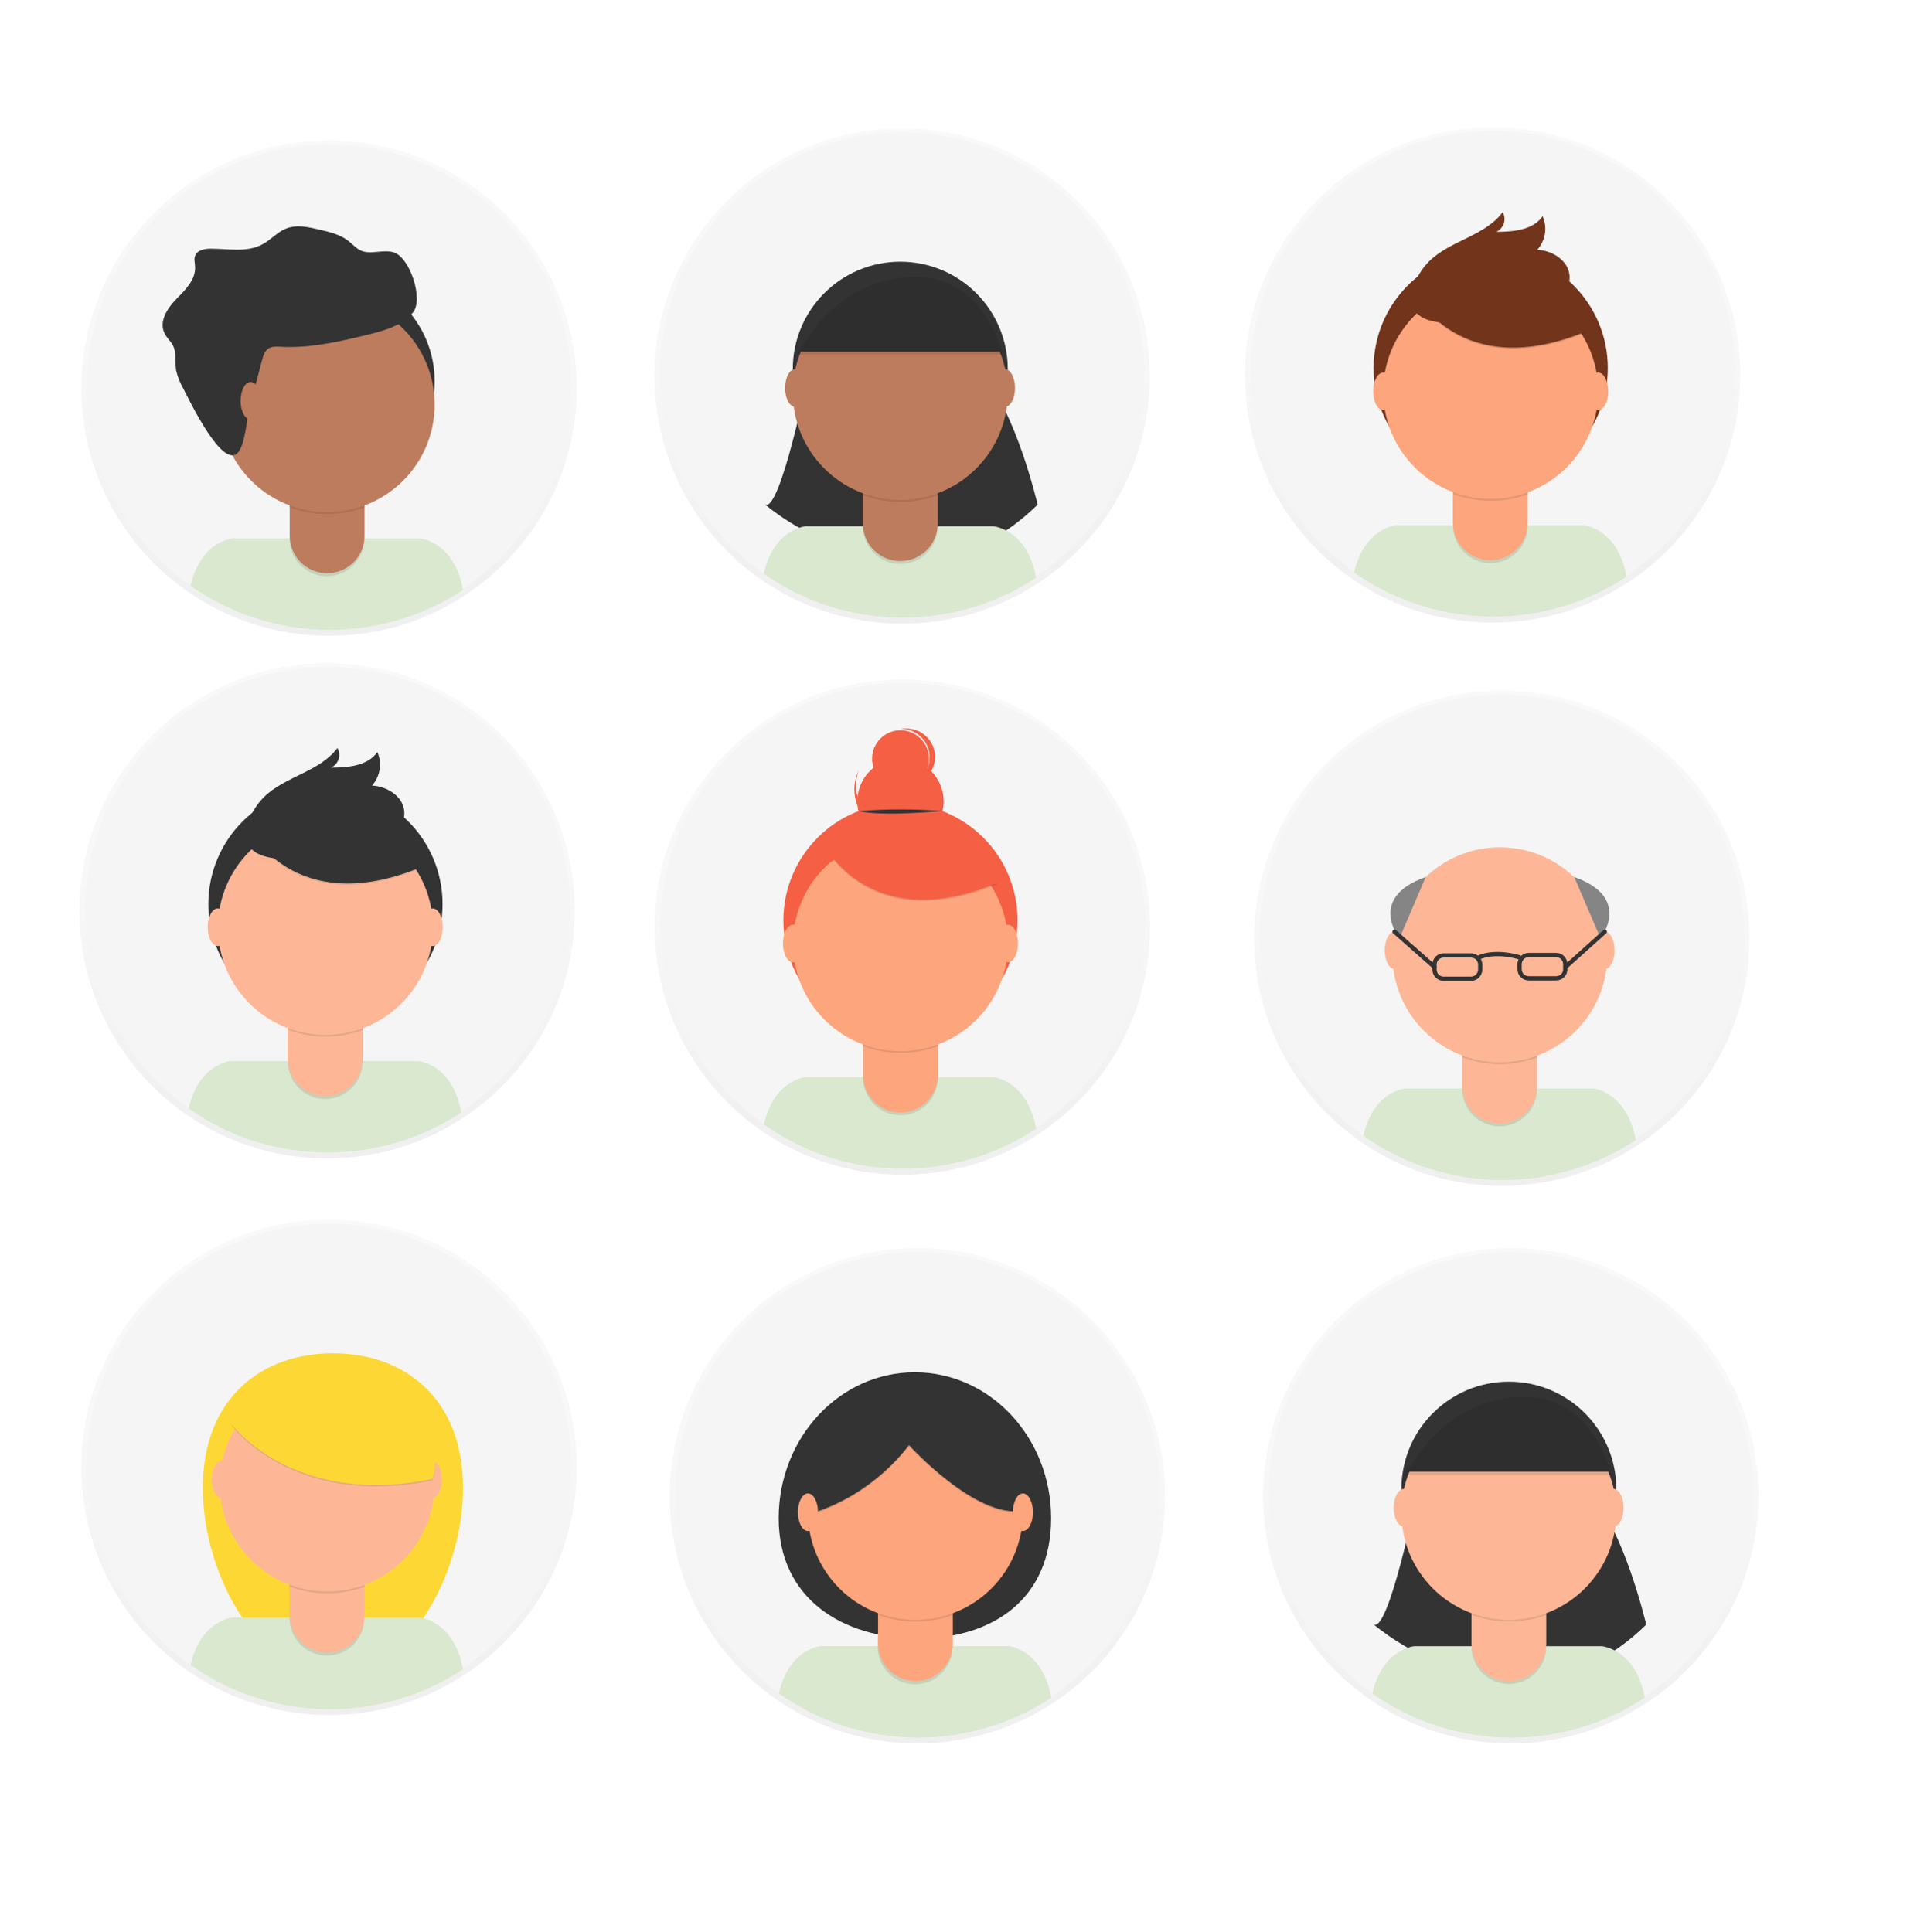 <?xml version="1.0" encoding="utf-8"?>
<!-- Generator: Adobe Illustrator 25.0.1, SVG Export Plug-In . SVG Version: 6.00 Build 0)  -->
<svg version="1.1" id="_x38_8ce59e9-c4b8-4d1d-9d7a-ce0190159aa8"
	 xmlns="http://www.w3.org/2000/svg" xmlns:xlink="http://www.w3.org/1999/xlink" x="0px" y="0px" viewBox="0 0 897.1 904.1"
	 style="enable-background:new 0 0 897.1 904.1;" xml:space="preserve">
<style type="text/css">
	.st0{opacity:0.5;}
	.st1{fill:url(#SVGID_1_);}
	.st2{fill:#F5F5F5;}
	.st3{fill:#D9E8CF;}
	.st4{fill:#333333;}
	.st5{opacity:0.1;enable-background:new    ;}
	.st6{fill:#BE7C5E;}
	.st7{fill:url(#SVGID_2_);}
	.st8{fill:#F55F44;}
	.st9{fill:#FDA57D;}
	.st10{fill:url(#SVGID_3_);}
	.st11{fill:url(#SVGID_4_);}
	.st12{fill:#72351C;}
	.st13{display:none;fill:#72351C;}
	.st14{fill:url(#SVGID_5_);}
	.st15{fill:#FDB797;}
	.st16{fill:url(#SVGID_6_);}
	.st17{fill:none;stroke:#333333;stroke-width:2;stroke-miterlimit:10;}
	.st18{fill:#858585;}
	.st19{fill:none;stroke:#333333;stroke-width:2;stroke-linecap:round;stroke-linejoin:round;}
	.st20{fill:url(#SVGID_7_);}
	.st21{fill:#FDD835;}
	.st22{fill:url(#SVGID_8_);}
	.st23{fill:url(#SVGID_9_);}
</style>
<g class="st0">
	
		<linearGradient id="SVGID_1_" gradientUnits="userSpaceOnUse" x1="154" y1="6013.924" x2="154" y2="5782.124" gradientTransform="matrix(1 0 0 1 0 -5716.28)">
		<stop  offset="0" style="stop-color:#808080;stop-opacity:0.25"/>
		<stop  offset="0.54" style="stop-color:#808080;stop-opacity:0.12"/>
		<stop  offset="1" style="stop-color:#808080;stop-opacity:0.1"/>
	</linearGradient>
	<circle class="st1" cx="154" cy="181.7" r="115.9"/>
</g>
<circle class="st2" cx="154" cy="181" r="113.4"/>
<path class="st3" d="M154.3,294.8c22.2,0,43.9-6.5,62.4-18.7c-4.2-22.8-20.1-24.1-20.1-24.1h-87.7c0,0-15,1.2-19.7,22.2
	C108.2,287.6,131,294.8,154.3,294.8z"/>
<circle class="st4" cx="153.1" cy="178.5" r="50.3"/>
<path class="st5" d="M135.4,224.1h35.1l0,0v28.1c0,9.7-7.9,17.5-17.5,17.5l0,0l0,0c-9.7,0-17.5-7.9-17.5-17.5l0,0L135.4,224.1
	L135.4,224.1z"/>
<path class="st6" d="M138.8,222.8h28.4c1.9,0,3.4,1.5,3.4,3.3l0,0v24.7c0,9.7-7.9,17.5-17.5,17.5l0,0c-9.7,0-17.5-7.9-17.5-17.5l0,0
	v-24.7C135.4,224.3,136.9,222.8,138.8,222.8z"/>
<path class="st5" d="M135.5,237.4c11.3,4.2,23.8,4.3,35.1,0.1v-4.3h-35.1V237.4z"/>
<circle class="st6" cx="153.1" cy="189.4" r="50.3"/>
<path class="st4" d="M122.6,168.7c0.6-2.2,1.3-4.6,3.3-5.7c1.5-0.9,3.5-0.8,5.2-0.7c13.9,0.8,27.7-2.4,41.2-5.7
	c7.7-1.9,16-4.2,21-10.4s-1.5-25.8-9.1-28.1c-5-1.5-10.8,1.3-15.5-0.9c-2.1-1-3.7-2.9-5.5-4.3c-3.7-3-8.5-4.2-13.2-5.3
	c-5.4-1.3-11.3-2.7-16.4-0.5c-4,1.7-6.9,5.2-10.7,7.2c-7.2,4-16,2.1-24.3,2.1c-2.8,0-6.1,0.6-7.2,3.1c-0.8,1.7-0.1,3.7-0.1,5.6
	c0.2,6-4.7,10.7-8.9,15S74.3,150.6,77,156c1,2.1,2.8,3.6,3.9,5.6c1.8,3.5,0.9,7.8,1.5,11.7c0.7,3,1.8,5.8,3.3,8.4
	c3.1,6,18.5,38.3,25.7,30.1c3.4-4,4-15.6,5.4-20.8C118.7,183.5,120.6,176.1,122.6,168.7z"/>
<ellipse class="st6" cx="117.3" cy="187.6" rx="4.7" ry="8.8"/>
<g class="st0">
	
		<linearGradient id="SVGID_2_" gradientUnits="userSpaceOnUse" x1="422.3" y1="6266.124" x2="422.3" y2="6034.324" gradientTransform="matrix(1 0 0 1 0 -5716.28)">
		<stop  offset="0" style="stop-color:#808080;stop-opacity:0.25"/>
		<stop  offset="0.54" style="stop-color:#808080;stop-opacity:0.12"/>
		<stop  offset="1" style="stop-color:#808080;stop-opacity:0.1"/>
	</linearGradient>
	<circle class="st7" cx="422.3" cy="433.9" r="115.9"/>
</g>
<circle class="st2" cx="422.5" cy="433.1" r="113.4"/>
<path class="st3" d="M422.6,547c22.2,0,43.8-6.5,62.3-18.7c-4.2-22.8-20.1-24.2-20.1-24.2h-87.6c0,0-15,1.2-19.7,22.2
	C376.6,539.9,399.3,547.1,422.6,547z"/>
<circle class="st8" cx="421.4" cy="430.8" r="54.8"/>
<path class="st5" d="M403.8,476.4h35.1l0,0v28.1c0,9.7-7.9,17.5-17.5,17.5l0,0l0,0c-9.7,0-17.5-7.9-17.5-17.5l0,0L403.8,476.4
	L403.8,476.4z"/>
<path class="st9" d="M407.1,475.1h28.4c1.9,0,3.4,1.5,3.4,3.4l0,0v24.7c0,9.7-7.9,17.5-17.5,17.5l0,0l0,0c-9.7,0-17.5-7.9-17.5-17.5
	l0,0v-24.7C403.8,476.6,405.3,475.1,407.1,475.1L407.1,475.1L407.1,475.1z"/>
<path class="st5" d="M403.8,489.6c11.3,4.2,23.8,4.3,35.1,0.1v-4.3h-35.1V489.6z"/>
<circle class="st9" cx="421.4" cy="441.7" r="50.3"/>
<circle class="st8" cx="421.4" cy="375.1" r="20.2"/>
<circle class="st8" cx="421.4" cy="355.1" r="13.3"/>
<path class="st8" d="M412.6,386.2c-9.9-4.5-14.5-15.9-10.6-25.9c-0.1,0.3-0.3,0.6-0.4,0.9c-4.6,10.2,0,22.2,10.2,26.8
	c10.2,4.6,22.2,0,26.8-10.2c0.1-0.3,0.2-0.6,0.4-0.9C434.1,386.5,422.5,390.6,412.6,386.2z"/>
<path class="st5" d="M385.6,395.9c0,0,21.2,43,81,18l-13.9-21.8l-24.7-8.9L385.6,395.9z"/>
<path class="st8" d="M385.6,395.3c0,0,21.2,43,81,18l-13.9-21.8l-24.7-8.9L385.6,395.3z"/>
<path class="st4" d="M402,379.6c13-1,26.1-1,39.2,0C441.1,379.6,412.2,382.3,402,379.6z"/>
<path class="st8" d="M424.4,341c-1,0-2,0-3,0.2h0.8c7.3,0.2,13.1,6.4,12.8,13.7c-0.2,6.2-4.7,11.5-10.8,12.6
	c7.3,0.1,13.3-5.8,13.4-13.2C437.6,347.1,431.8,341.1,424.4,341L424.4,341z"/>
<ellipse class="st9" cx="371.1" cy="441.6" rx="4.7" ry="8.8"/>
<ellipse class="st9" cx="471.7" cy="441.6" rx="4.7" ry="8.8"/>
<polygon class="st8" points="382.5,396.6 392.3,391.5 394.5,399.6 388.5,403.7 "/>
<g class="st0">
	
		<linearGradient id="SVGID_3_" gradientUnits="userSpaceOnUse" x1="422.2" y1="6008.224" x2="422.2" y2="5776.424" gradientTransform="matrix(1 0 0 1 0 -5716.28)">
		<stop  offset="0" style="stop-color:#808080;stop-opacity:0.25"/>
		<stop  offset="0.54" style="stop-color:#808080;stop-opacity:0.12"/>
		<stop  offset="1" style="stop-color:#808080;stop-opacity:0.1"/>
	</linearGradient>
	<circle class="st10" cx="422.2" cy="176" r="115.9"/>
</g>
<circle class="st2" cx="422.2" cy="175.3" r="113.4"/>
<path class="st4" d="M378,176.3c0,0-12.9,63.4-19.9,59.9c0,0,67.7,58.5,127.5,0c0,0-10.5-44.6-25.7-59.9H378z"/>
<path class="st3" d="M422.5,289.1c22.2,0,43.9-6.5,62.4-18.7c-4.2-22.8-20.1-24.1-20.1-24.1h-87.7c0,0-15,1.2-19.7,22.2
	C376.5,282,399.2,289.1,422.5,289.1z"/>
<circle class="st4" cx="421.3" cy="172.8" r="50.3"/>
<path class="st5" d="M403.7,218.4h35.1l0,0v28.1c0,9.7-7.8,17.5-17.5,17.5l0,0c-9.7,0-17.5-7.9-17.5-17.5L403.7,218.4L403.7,218.4z"
	/>
<path class="st6" d="M407,217.1h28.4c1.9,0,3.4,1.5,3.4,3.3l0,0v24.7c0,9.7-7.8,17.5-17.5,17.5l0,0c-9.7,0-17.5-7.9-17.5-17.5l0,0
	v-24.7C403.7,218.6,405.2,217.2,407,217.1z"/>
<path class="st5" d="M403.7,231.7c11.3,4.2,23.8,4.3,35.1,0.1v-4.3h-35.1V231.7z"/>
<circle class="st6" cx="421.3" cy="183.7" r="50.3"/>
<path class="st4" d="M373.3,164.6h95.9c0,0-8.2-38.7-44.4-36.2S373.3,164.6,373.3,164.6z"/>
<ellipse class="st6" cx="372.1" cy="181.6" rx="4.7" ry="8.8"/>
<ellipse class="st6" cx="470.3" cy="181.6" rx="4.7" ry="8.8"/>
<path class="st5" d="M373.3,165.9h95.9c0,0-8.2-38.7-44.4-36.2S373.3,165.9,373.3,165.9z"/>
<g class="st0">
	
		<linearGradient id="SVGID_4_" gradientUnits="userSpaceOnUse" x1="698.5" y1="6007.724" x2="698.5" y2="5775.924" gradientTransform="matrix(1 0 0 1 0 -5716.28)">
		<stop  offset="0" style="stop-color:#808080;stop-opacity:0.25"/>
		<stop  offset="0.54" style="stop-color:#808080;stop-opacity:0.12"/>
		<stop  offset="1" style="stop-color:#808080;stop-opacity:0.1"/>
	</linearGradient>
	<circle class="st11" cx="698.5" cy="175.5" r="115.9"/>
</g>
<circle class="st2" cx="698.7" cy="174.7" r="113.4"/>
<path class="st3" d="M698.8,288.6c22.2,0,43.9-6.5,62.4-18.7c-4.2-22.8-20.1-24.1-20.1-24.1h-87.7c0,0-15,1.2-19.7,22.2
	C652.7,281.4,675.5,288.6,698.8,288.6z"/>
<circle class="st12" cx="697.6" cy="172.3" r="54.8"/>
<path class="st5" d="M679.9,217.9H715l0,0V246c0,9.7-7.8,17.6-17.5,17.6l0,0l0,0c-9.7,0-17.5-7.9-17.5-17.5L679.9,217.9L679.9,217.9
	z"/>
<path class="st9" d="M683.2,216.6h28.4c1.9,0,3.3,1.5,3.3,3.4v24.7c0,9.7-7.9,17.5-17.5,17.5l0,0c-9.7,0-17.5-7.9-17.5-17.5V220
	C679.9,218.1,681.4,216.6,683.2,216.6L683.2,216.6z"/>
<path class="st5" d="M680,231.2c11.3,4.2,23.8,4.3,35.1,0.1V227H680V231.2z"/>
<circle class="st9" cx="697.6" cy="183.2" r="50.3"/>
<path class="st5" d="M661.8,137.5c0,0,21.2,43,81,18l-13.9-21.8l-24.7-8.9L661.8,137.5z"/>
<path class="st12" d="M661.8,136.9c0,0,21.2,43,81,18l-13.9-21.8l-24.7-8.9L661.8,136.9z"/>
<path class="st12" d="M661.6,134c1.4-4.4,3.9-8.4,7.2-11.7c9.9-9.8,26.1-11.8,34.4-23c1.8,3.1,0.7,7.1-2.4,8.9
	c-0.2,0.1-0.4,0.2-0.6,0.3c8,0,17.2-0.8,21.7-7.3c2.3,5.3,1.3,11.4-2.5,15.7c7.1,0.3,14.6,5.1,15.1,12.2c0.3,4.7-2.6,9.1-6.5,11.9
	c-3.9,2.8-8.5,3.9-13.1,4.9C701.4,148.8,652.8,161.2,661.6,134z"/>
<path class="st13" d="M747.9,183.7h-1.3l-25.9,23.1c-25-11.7-43.3,0-43.3,0l-27.3-22.2l-2.7,0.3c0.8,27.8,23.9,49.6,51.7,48.9
	C726.2,233.1,747.8,210.9,747.9,183.7L747.9,183.7z M697.5,215.6c-9.8,0-17.7-2-17.7-4.4c0-2.4,7.9-4.4,17.7-4.4s17.7,2,17.7,4.4
	C715.2,213.6,707.3,215.6,697.5,215.6L697.5,215.6z"/>
<ellipse class="st9" cx="647.3" cy="183.2" rx="4.7" ry="8.8"/>
<ellipse class="st9" cx="747.9" cy="183.2" rx="4.7" ry="8.8"/>
<g class="st0">
	
		<linearGradient id="SVGID_5_" gradientUnits="userSpaceOnUse" x1="153.1" y1="6258.524" x2="153.1" y2="6026.724" gradientTransform="matrix(1 0 0 1 0 -5716.28)">
		<stop  offset="0" style="stop-color:#808080;stop-opacity:0.25"/>
		<stop  offset="0.54" style="stop-color:#808080;stop-opacity:0.12"/>
		<stop  offset="1" style="stop-color:#808080;stop-opacity:0.1"/>
	</linearGradient>
	<circle class="st14" cx="153.1" cy="426.3" r="115.9"/>
</g>
<circle class="st2" cx="153.4" cy="425.6" r="113.4"/>
<path class="st3" d="M153.5,539.4c22.2,0,43.8-6.5,62.4-18.7c-4.2-22.8-20.1-24.1-20.1-24.1H108c0,0-15,1.2-19.7,22.2
	C107.3,532.3,130.1,539.5,153.5,539.4z"/>
<circle class="st4" cx="152.3" cy="423.2" r="54.8"/>
<path class="st5" d="M134.6,468.8h35.1l0,0v28.1c0,9.7-7.9,17.5-17.5,17.5l0,0l0,0c-9.7,0-17.5-7.9-17.5-17.5l0,0L134.6,468.8
	L134.6,468.8z"/>
<path class="st15" d="M137.9,467.5h28.4c1.9,0,3.4,1.5,3.4,3.4l0,0v24.7c0,9.7-7.9,17.5-17.5,17.5l0,0l0,0
	c-9.7,0-17.5-7.8-17.6-17.5l0,0v-24.8C134.6,469,136.1,467.5,137.9,467.5L137.9,467.5L137.9,467.5z"/>
<path class="st5" d="M134.7,482c11.3,4.2,23.8,4.3,35.1,0.1v-4.3h-35.1V482z"/>
<circle class="st15" cx="152.3" cy="434.1" r="50.3"/>
<path class="st5" d="M116.4,388.3c0,0,21.2,43,81,18l-13.9-21.8l-24.7-8.9L116.4,388.3z"/>
<path class="st4" d="M116.4,387.7c0,0,21.2,43,81,18l-13.9-21.8l-24.7-8.9L116.4,387.7z"/>
<path class="st4" d="M116.3,384.8c1.4-4.4,3.9-8.4,7.2-11.7c9.9-9.8,26.1-11.8,34.4-23c1.8,3.1,0.7,7.1-2.4,8.9
	c-0.2,0.1-0.4,0.2-0.6,0.3c8,0,17.2-0.8,21.7-7.3c2.3,5.3,1.3,11.4-2.5,15.7c7.1,0.3,14.6,5.1,15.1,12.2c0.3,4.7-2.6,9.1-6.5,11.9
	c-3.9,2.8-8.5,3.9-13.1,5C156.1,399.6,107.5,412,116.3,384.8z"/>
<ellipse class="st15" cx="101.9" cy="434" rx="4.7" ry="8.8"/>
<ellipse class="st15" cx="202.5" cy="434" rx="4.7" ry="8.8"/>
<g class="st0">
	
		<linearGradient id="SVGID_6_" gradientUnits="userSpaceOnUse" x1="702.8" y1="6271.324" x2="702.8" y2="6039.524" gradientTransform="matrix(1 0 0 1 0 -5716.28)">
		<stop  offset="0" style="stop-color:#808080;stop-opacity:0.25"/>
		<stop  offset="0.54" style="stop-color:#808080;stop-opacity:0.12"/>
		<stop  offset="1" style="stop-color:#808080;stop-opacity:0.1"/>
	</linearGradient>
	<circle class="st16" cx="702.8" cy="439.1" r="115.9"/>
</g>
<circle class="st2" cx="702.8" cy="438.5" r="113.4"/>
<path class="st3" d="M703.1,552.3c22.2,0,43.9-6.5,62.4-18.7c-4.2-22.8-20.1-24.2-20.1-24.2h-87.7c0,0-15,1.2-19.7,22.2
	C657,545.1,679.8,552.3,703.1,552.3z"/>
<path class="st5" d="M684.2,481.6h35.1l0,0v28.1c0,9.7-7.9,17.5-17.5,17.5l0,0c-9.7,0-17.5-7.8-17.6-17.5l0,0V481.6L684.2,481.6z"/>
<path class="st15" d="M687.6,480.3H716c1.9,0,3.3,1.5,3.3,3.4v24.7c0,9.7-7.9,17.5-17.5,17.5l0,0c-9.7,0-17.5-7.8-17.5-17.5l0,0
	v-24.7C684.2,481.8,685.7,480.3,687.6,480.3L687.6,480.3z"/>
<path class="st5" d="M684.3,494.9c11.3,4.2,23.8,4.3,35.1,0.1v-4.3h-35.1V494.9z"/>
<circle class="st15" cx="701.9" cy="446.9" r="50.3"/>
<ellipse class="st15" cx="652.7" cy="444.8" rx="4.7" ry="8.8"/>
<ellipse class="st15" cx="750.9" cy="444.8" rx="4.7" ry="8.8"/>
<path class="st17" d="M675.6,447.2h12.8c2.4,0,4.3,1.9,4.3,4.4v2.1c0,2.4-1.9,4.4-4.3,4.4h-12.8c-2.4,0-4.3-1.9-4.3-4.4v-2.1
	C671.3,449.1,673.2,447.2,675.6,447.2z"/>
<path class="st17" d="M728.2,457.9h-12.8c-2.4,0-4.3-1.9-4.3-4.4v-2.1c0-2.4,1.9-4.4,4.3-4.4h12.8c2.4,0,4.3,1.9,4.3,4.4v2.1
	C732.6,456,730.6,457.9,728.2,457.9z"/>
<path class="st17" d="M692,448.2c0,0,6.8-3.7,19.5,0"/>
<path class="st18" d="M736.7,410.5l12.3,28.7C749,439.2,764.1,420.1,736.7,410.5z"/>
<line class="st19" x1="732.6" y1="452.6" x2="751" y2="436.1"/>
<path class="st18" d="M667.2,410.5l-12.3,28.7C654.8,439.2,639.7,420.1,667.2,410.5z"/>
<line class="st19" x1="671.3" y1="452.6" x2="652.6" y2="436.1"/>
<g class="st0">
	
		<linearGradient id="SVGID_7_" gradientUnits="userSpaceOnUse" x1="154" y1="6519.024" x2="154" y2="6287.224" gradientTransform="matrix(1 0 0 1 0 -5716.28)">
		<stop  offset="0" style="stop-color:#808080;stop-opacity:0.25"/>
		<stop  offset="0.54" style="stop-color:#808080;stop-opacity:0.12"/>
		<stop  offset="1" style="stop-color:#808080;stop-opacity:0.1"/>
	</linearGradient>
	<circle class="st20" cx="154" cy="686.8" r="115.9"/>
</g>
<circle class="st2" cx="154" cy="686.2" r="113.4"/>
<path class="st21" d="M216.7,696.4c0,41.8-27.3,88.3-60.9,88.3s-60.9-46.5-60.9-88.3s27.3-63,60.9-63S216.7,654.6,216.7,696.4z"/>
<path class="st3" d="M154.3,800c22.2,0,43.9-6.5,62.4-18.7c-4.2-22.8-20.1-24.2-20.1-24.2h-87.7c0,0-15,1.2-19.7,22.2
	C108.2,792.8,131,800,154.3,800z"/>
<path class="st5" d="M135.4,729.3h35.1l0,0v28.1c0,9.7-7.9,17.5-17.5,17.5l0,0c-9.7,0-17.5-7.9-17.5-17.5L135.4,729.3L135.4,729.3z"
	/>
<path class="st15" d="M138.8,728h28.4c1.9,0,3.3,1.5,3.4,3.3V756c0,9.7-7.9,17.5-17.5,17.5l0,0c-9.7,0-17.5-7.9-17.5-17.5v-24.7
	C135.4,729.5,136.9,728,138.8,728z"/>
<path class="st5" d="M135.5,742.6c11.3,4.2,23.8,4.3,35.1,0.1v-4.3h-35.1V742.6z"/>
<circle class="st15" cx="153.1" cy="694.6" r="50.3"/>
<ellipse class="st15" cx="103.8" cy="692.5" rx="4.7" ry="8.8"/>
<ellipse class="st15" cx="202.1" cy="692.5" rx="4.7" ry="8.8"/>
<path class="st5" d="M108.5,667.3c0,0,28.4,38.9,93.6,25.6c0,0,7.3-8.9-10.4-36.1S124.7,634.1,108.5,667.3z"/>
<path class="st21" d="M108.5,666.7c0,0,28.4,38.9,93.6,25.6c0,0,7.3-8.9-10.4-36.1S124.7,633.5,108.5,666.7z"/>
<g class="st0">
	
		<linearGradient id="SVGID_8_" gradientUnits="userSpaceOnUse" x1="429.3" y1="6532.324" x2="429.3" y2="6300.524" gradientTransform="matrix(1 0 0 1 0 -5716.28)">
		<stop  offset="0" style="stop-color:#808080;stop-opacity:0.25"/>
		<stop  offset="0.54" style="stop-color:#808080;stop-opacity:0.12"/>
		<stop  offset="1" style="stop-color:#808080;stop-opacity:0.1"/>
	</linearGradient>
	<circle class="st22" cx="429.3" cy="700.1" r="115.9"/>
</g>
<circle class="st2" cx="429.5" cy="699.4" r="113.4"/>
<path class="st4" d="M491.9,710.6c0,37.7-27.1,56.3-62.3,56.3s-65.2-18.6-65.2-56.3c0-37.7,28.5-68.3,63.7-68.3
	S491.9,672.8,491.9,710.6z"/>
<path class="st3" d="M429.6,813.3c22.2,0,43.9-6.5,62.4-18.7c-4.2-22.8-20.1-24.2-20.1-24.2h-87.7c0,0-15,1.2-19.7,22.2
	C383.5,806.1,406.3,813.3,429.6,813.3z"/>
<path class="st5" d="M410.7,742.6h35.1l0,0v28.1c0,9.7-7.8,17.6-17.5,17.6c0,0,0,0-0.1,0l0,0c-9.7,0-17.5-7.9-17.5-17.5V742.6
	L410.7,742.6z"/>
<path class="st9" d="M414.1,741.3h28.4c1.9,0,3.4,1.5,3.4,3.3v24.7c0,9.7-7.9,17.5-17.5,17.5l0,0l0,0c-9.7,0-17.5-7.9-17.5-17.5
	v-24.7C410.7,742.8,412.2,741.3,414.1,741.3L414.1,741.3z"/>
<path class="st5" d="M410.8,755.8c11.3,4.2,23.8,4.3,35.1,0.1v-4.3h-35.1C410.8,751.6,410.8,755.8,410.8,755.8z"/>
<circle class="st9" cx="428.4" cy="707.9" r="50.3"/>
<path class="st5" d="M370.4,711.2c0,0,31.3-3.8,55-34.2c0,0,31.3,34.5,53.1,30.7c0,0,12.7-13.3,0-26.6c-12.7-13.3-22.5-30-39.2-27.8
	c-16.7,2.2-37.3,3.2-46.2,11.1C384.2,672.3,370.4,711.2,370.4,711.2z"/>
<path class="st4" d="M370.4,710.6c0,0,31.3-3.8,55-34.2c0,0,31.3,34.5,53.1,30.7c0,0,12.7-13.3,0-26.6c-12.7-13.3-22.5-30-39.2-27.8
	c-16.7,2.2-37.3,3.1-46.1,11.1S370.4,710.6,370.4,710.6z"/>
<ellipse class="st9" cx="378.1" cy="707.8" rx="4.7" ry="8.8"/>
<ellipse class="st9" cx="478.7" cy="707.8" rx="4.7" ry="8.8"/>
<g class="st0">
	
		<linearGradient id="SVGID_9_" gradientUnits="userSpaceOnUse" x1="707" y1="6532.324" x2="707" y2="6300.524" gradientTransform="matrix(1 0 0 1 0 -5716.28)">
		<stop  offset="0" style="stop-color:#808080;stop-opacity:0.25"/>
		<stop  offset="0.54" style="stop-color:#808080;stop-opacity:0.12"/>
		<stop  offset="1" style="stop-color:#808080;stop-opacity:0.1"/>
	</linearGradient>
	<circle class="st23" cx="707" cy="700.1" r="115.9"/>
</g>
<circle class="st2" cx="707" cy="699.5" r="113.4"/>
<path class="st4" d="M662.8,700.5c0,0-12.9,63.4-19.9,59.9c0,0,67.7,58.5,127.5,0c0,0-10.5-44.6-25.7-59.9H662.8z"/>
<path class="st3" d="M707.3,813.3c22.2,0,43.9-6.5,62.4-18.7c-4.2-22.8-20.1-24.1-20.1-24.1h-87.7c0,0-15,1.2-19.7,22.2
	C661.3,806.1,684,813.3,707.3,813.3z"/>
<circle class="st4" cx="706.1" cy="697" r="50.3"/>
<path class="st5" d="M688.5,742.6h35.1l0,0v28.1c0,9.7-7.8,17.5-17.5,17.5l0,0c-9.7,0-17.5-7.9-17.5-17.5L688.5,742.6L688.5,742.6z"
	/>
<path class="st15" d="M691.8,741.3h28.4c1.9,0,3.4,1.5,3.4,3.4l0,0v24.7c0,9.7-7.8,17.5-17.5,17.5l0,0c-9.7,0-17.5-7.9-17.5-17.5
	l0,0v-24.7C688.5,742.8,690,741.3,691.8,741.3z"/>
<path class="st5" d="M688.6,755.8c11.3,4.2,23.8,4.3,35.1,0.1v-4.3h-35.1V755.8z"/>
<circle class="st15" cx="706.1" cy="707.9" r="50.3"/>
<path class="st4" d="M658.1,688.8H754c0,0-8.2-38.7-44.4-36.2C673.4,655.1,658.1,688.8,658.1,688.8z"/>
<ellipse class="st15" cx="656.9" cy="705.7" rx="4.7" ry="8.8"/>
<ellipse class="st15" cx="755.1" cy="705.7" rx="4.7" ry="8.8"/>
<path class="st5" d="M658.1,690.1H754c0,0-8.2-38.7-44.4-36.2C673.4,656.4,658.1,690.1,658.1,690.1z"/>
</svg>
